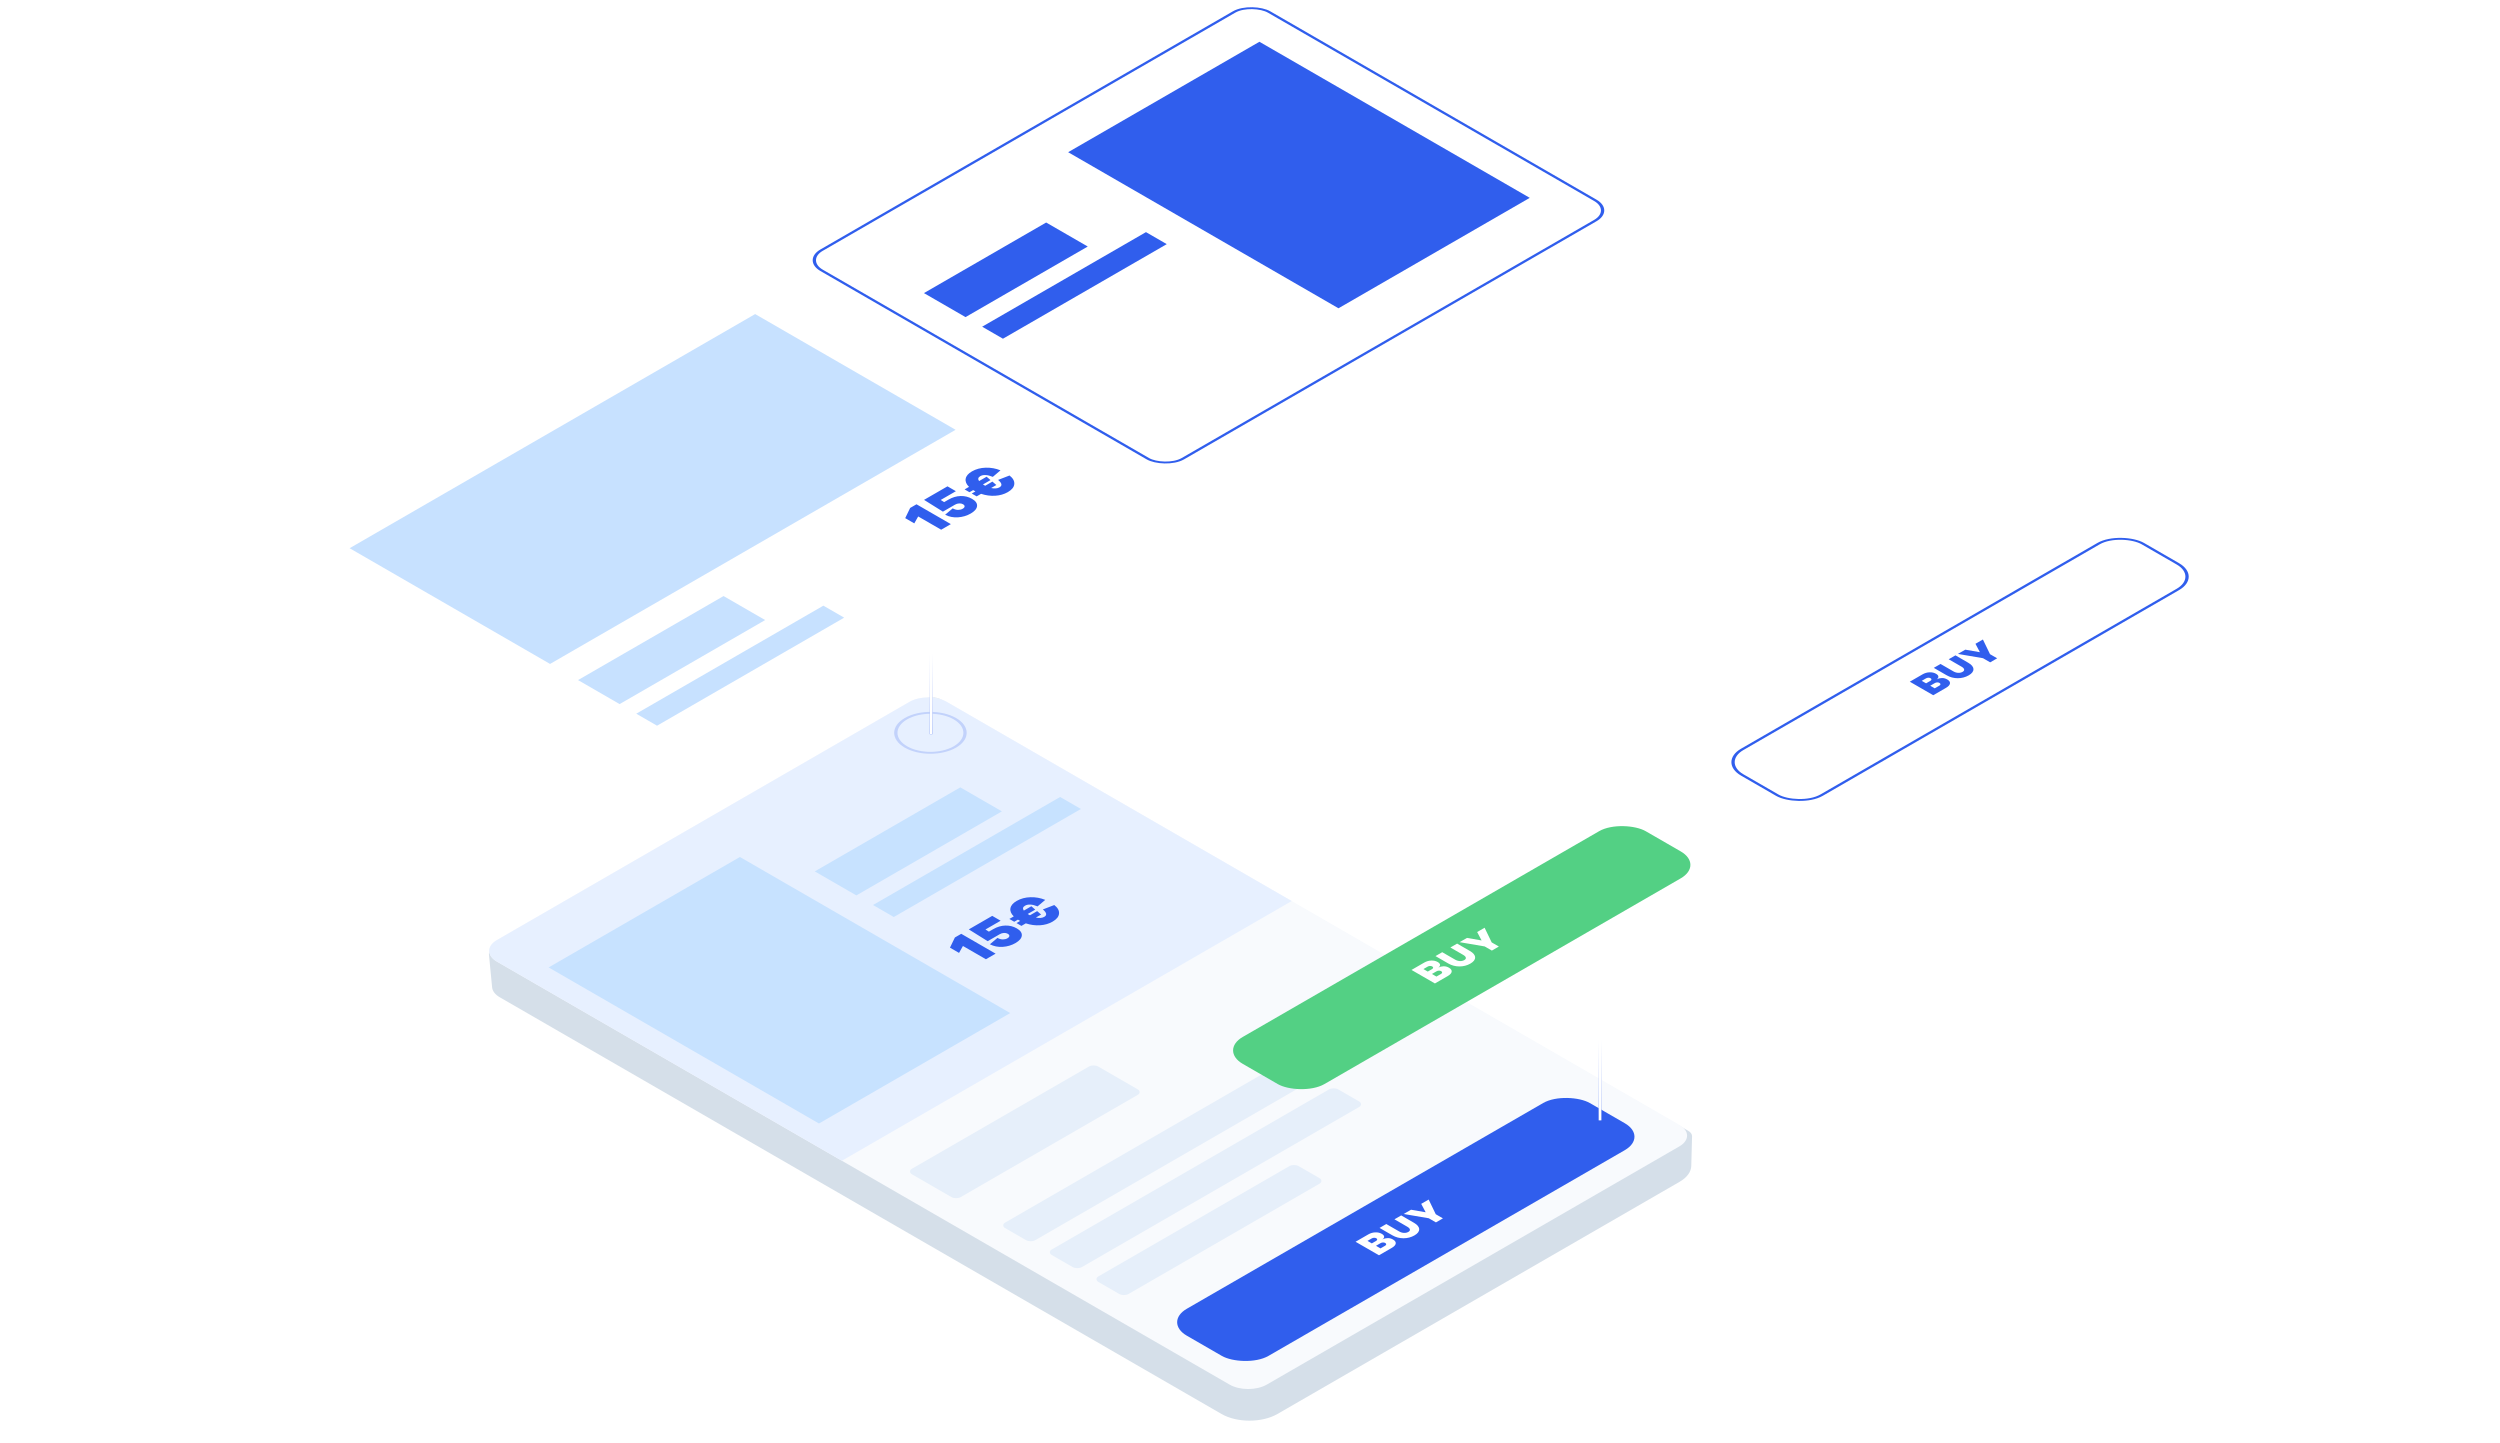 <svg width="847" height="489" viewBox="0 0 847 489" fill="none" xmlns="http://www.w3.org/2000/svg">
<path d="M165.655 323.393L166.727 334.521C166.849 335.788 167.776 336.985 169.33 337.882L413.848 479.055C419.082 482.077 427.567 482.077 432.8 479.055L569.08 400.374C571.544 398.951 572.951 397.031 573.004 395.02L573.269 384.972C573.287 384.274 572.815 383.602 571.961 383.109L318.935 237.024C317.19 236.017 314.362 236.017 312.618 237.024L167.282 320.934C166.158 321.583 165.567 322.477 165.655 323.393Z" fill="#D5DFE9"/>
<path d="M168.353 325.786C164.864 323.772 164.864 320.506 168.353 318.492L308.117 237.799C311.606 235.785 317.263 235.785 320.752 237.799L568.966 381.105C572.455 383.12 572.455 386.385 568.966 388.4L429.201 469.093C425.713 471.107 420.056 471.107 416.567 469.093L168.353 325.786Z" fill="#F8FAFD"/>
<rect width="72.945" height="19.148" rx="1.824" transform="matrix(0.866 -0.5 -0.866 -0.5 323.914 406.481)" fill="#E6EFFA"/>
<rect width="124.918" height="11.854" rx="1.824" transform="matrix(0.866 -0.5 -0.866 -0.5 349.183 421.07)" fill="#E6EFFA"/>
<rect width="112.152" height="11.854" rx="1.824" transform="matrix(0.866 -0.5 -0.866 -0.5 364.976 430.188)" fill="#E6EFFA"/>
<rect width="78.415" height="11.854" rx="1.824" transform="matrix(0.866 -0.5 -0.866 -0.5 380.769 439.307)" fill="#E6EFFA"/>
<rect width="157.653" height="31.942" rx="9.118" transform="matrix(0.866 -0.5 0.866 0.5 394.193 447.969)" fill="#305EED"/>
<path d="M468.42 419.852L468.468 419.88C468.949 419.62 469.502 419.483 470.126 419.469C470.75 419.446 471.362 419.608 471.962 419.955C472.641 420.347 472.945 420.8 472.874 421.316C472.795 421.826 472.341 422.321 471.512 422.8L467.2 425.289L459.264 420.707L463.576 418.218C464.318 417.789 465.104 417.559 465.933 417.527C466.77 417.491 467.508 417.657 468.148 418.026C468.685 418.336 468.949 418.667 468.942 419.018C468.934 419.36 468.76 419.638 468.42 419.852ZM463.303 420.413L464.772 421.261L466.182 420.447C466.434 420.301 466.573 420.144 466.596 419.975C466.612 419.802 466.509 419.652 466.288 419.524C466.075 419.401 465.822 419.346 465.53 419.36C465.246 419.369 464.985 419.442 464.749 419.579L463.303 420.413ZM467.71 422.957L469.238 422.075C469.506 421.92 469.644 421.758 469.652 421.589C469.66 421.411 469.546 421.254 469.309 421.117C469.088 420.99 468.831 420.933 468.539 420.946C468.255 420.955 467.986 421.033 467.733 421.179L466.182 422.075L467.71 422.957ZM474.722 411.782L479.069 414.292C480.214 414.953 480.799 415.674 480.822 416.453C480.846 417.224 480.313 417.923 479.223 418.553C478.102 419.2 476.862 419.524 475.504 419.524C474.146 419.524 472.89 419.191 471.737 418.525L467.39 416.016L469.676 414.696L474.023 417.205C474.56 417.515 475.109 417.682 475.67 417.705C476.23 417.727 476.728 417.613 477.162 417.363C477.565 417.13 477.735 416.859 477.672 416.549C477.608 416.23 477.312 415.917 476.783 415.612L472.436 413.102L474.722 411.782ZM484.03 406.408L486.435 411.38L488.863 412.782L486.494 414.15L484.066 412.748L475.561 411.298L478.061 409.855L483.012 410.717L481.507 407.865L484.03 406.408Z" fill="white"/>
<path d="M168.353 325.786C164.864 323.772 164.864 320.506 168.353 318.492L308.121 237.797C311.61 235.783 317.267 235.783 320.756 237.797L437.624 305.271L285.221 393.26L168.353 325.786Z" fill="#E7F0FF"/>
<rect width="74.833" height="105.761" transform="matrix(0.866 -0.5 0.866 0.5 185.871 327.762)" fill="#C7E2FF"/>
<rect width="56.938" height="16.271" transform="matrix(0.866 -0.5 0.866 0.5 276.041 295.227)" fill="#C7E2FF"/>
<rect width="73.207" height="8.135" transform="matrix(0.866 -0.5 0.866 0.5 295.768 306.617)" fill="#C7E2FF"/>
<path d="M325.671 316.375L337.311 323.095L334.027 324.991L326.245 320.498L324.924 322.845L321.849 321.069L323.517 317.619L325.671 316.375ZM335.038 315.641L336.498 314.799C337.853 314.016 339.231 313.608 340.632 313.575C342.034 313.542 343.319 313.863 344.489 314.538C345.705 315.24 346.273 316.049 346.191 316.965C346.11 317.881 345.392 318.73 344.037 319.513C342.74 320.262 341.304 320.69 339.729 320.797C338.142 320.897 336.689 320.606 335.369 319.924L337.94 317.757C338.577 318.112 339.19 318.286 339.781 318.279C340.372 318.272 340.881 318.145 341.31 317.898C341.727 317.657 341.947 317.396 341.97 317.116C341.993 316.835 341.808 316.581 341.414 316.353C341.055 316.146 340.632 316.056 340.146 316.083C339.648 316.103 339.179 316.24 338.739 316.494L334.621 318.871L328.228 314.879L336.168 310.295L339.017 311.94L333.874 314.909L335.038 315.641ZM353.315 308.118L357.189 306.624C358.358 307.527 358.897 308.493 358.804 309.523C358.723 310.546 357.994 311.455 356.615 312.251C355.365 312.973 353.934 313.384 352.324 313.484C350.726 313.578 349.134 313.361 347.547 312.833L346.053 313.695L344.385 312.732L345.636 312.01L345.254 311.789L344.872 311.569L343.621 312.291L341.971 311.338L343.465 310.475C342.538 309.566 342.162 308.647 342.335 307.717C342.497 306.781 343.204 305.952 344.455 305.23C345.821 304.441 347.379 304.023 349.128 303.976C350.877 303.929 352.544 304.23 354.131 304.879L351.525 307.085C349.707 306.343 348.288 306.266 347.269 306.855C346.539 307.276 346.406 307.828 346.87 308.51L349.423 307.035L350.744 308.179L348.19 309.653L348.555 309.884C348.728 309.984 348.862 310.054 348.954 310.094L351.386 308.69L352.724 309.844L350.952 310.867C352.122 311.127 353.071 311.047 353.801 310.626C354.797 310.051 354.635 309.215 353.315 308.118Z" fill="#305EED"/>
<circle r="9.574" transform="matrix(0.866 -0.5 0.866 0.5 315.228 248.282)" stroke="#305EED" stroke-opacity="0.2" stroke-width="0.912"/>
<line x1="315.459" y1="248.738" x2="315.459" y2="173.058" stroke="url(#paint0_linear)" stroke-width="0.912"/>
<line x1="315.459" y1="248.738" x2="315.459" y2="173.058" stroke="white" stroke-width="0.912"/>
<line x1="542.089" y1="379.583" x2="542.089" y2="303.903" stroke="url(#paint1_linear)" stroke-width="0.912"/>
<line x1="542.089" y1="379.583" x2="542.089" y2="303.903" stroke="white" stroke-width="0.912"/>
<rect width="157.653" height="31.942" rx="9.118" transform="matrix(0.866 -0.5 0.866 0.5 413.145 355.876)" fill="#53D084"/>
<path d="M487.372 327.759L487.419 327.787C487.901 327.527 488.454 327.39 489.078 327.376C489.702 327.354 490.314 327.516 490.914 327.862C491.593 328.254 491.897 328.708 491.826 329.223C491.747 329.734 491.293 330.228 490.464 330.707L486.152 333.196L478.216 328.614L482.528 326.125C483.27 325.696 484.056 325.466 484.885 325.434C485.722 325.398 486.46 325.564 487.1 325.934C487.637 326.244 487.901 326.574 487.893 326.925C487.885 327.267 487.712 327.545 487.372 327.759ZM482.255 328.32L483.724 329.168L485.133 328.354C485.386 328.209 485.524 328.051 485.548 327.883C485.564 327.709 485.461 327.559 485.24 327.431C485.027 327.308 484.774 327.253 484.482 327.267C484.198 327.276 483.937 327.349 483.7 327.486L482.255 328.32ZM486.661 330.864L488.189 329.982C488.458 329.827 488.596 329.665 488.604 329.496C488.612 329.319 488.497 329.161 488.26 329.025C488.039 328.897 487.783 328.84 487.491 328.854C487.206 328.863 486.938 328.94 486.685 329.086L485.133 329.982L486.661 330.864ZM493.674 319.69L498.021 322.199C499.166 322.86 499.75 323.581 499.774 324.36C499.798 325.131 499.265 325.831 498.175 326.46C497.054 327.107 495.814 327.431 494.456 327.431C493.097 327.431 491.842 327.098 490.689 326.432L486.342 323.923L488.628 322.603L492.975 325.113C493.512 325.423 494.061 325.589 494.622 325.612C495.182 325.635 495.68 325.521 496.114 325.27C496.517 325.037 496.686 324.766 496.623 324.456C496.56 324.137 496.264 323.825 495.735 323.519L491.388 321.01L493.674 319.69ZM502.982 314.316L505.387 319.287L507.815 320.689L505.446 322.057L503.018 320.655L494.513 319.205L497.012 317.762L501.963 318.624L500.459 315.772L502.982 314.316Z" fill="white"/>
<path d="M656.199 230.105L656.247 230.132C656.728 229.872 657.281 229.735 657.905 229.722C658.529 229.699 659.141 229.861 659.741 230.207C660.42 230.599 660.724 231.053 660.653 231.568C660.574 232.079 660.12 232.573 659.291 233.052L654.979 235.541L647.043 230.959L651.355 228.47C652.097 228.042 652.883 227.811 653.712 227.78C654.549 227.743 655.287 227.909 655.927 228.279C656.464 228.589 656.728 228.919 656.72 229.27C656.712 229.612 656.539 229.89 656.199 230.105ZM651.082 230.665L652.551 231.513L653.961 230.7C654.213 230.554 654.351 230.396 654.375 230.228C654.391 230.055 654.288 229.904 654.067 229.776C653.854 229.653 653.601 229.599 653.309 229.612C653.025 229.621 652.764 229.694 652.527 229.831L651.082 230.665ZM655.489 233.209L657.016 232.327C657.285 232.172 657.423 232.01 657.431 231.842C657.439 231.664 657.324 231.507 657.088 231.37C656.866 231.242 656.61 231.185 656.318 231.199C656.033 231.208 655.765 231.285 655.512 231.431L653.961 232.327L655.489 233.209ZM662.501 222.035L666.848 224.545C667.993 225.206 668.577 225.926 668.601 226.706C668.625 227.476 668.092 228.176 667.002 228.805C665.881 229.452 664.641 229.776 663.283 229.776C661.925 229.776 660.669 229.443 659.516 228.778L655.169 226.268L657.455 224.948L661.802 227.458C662.339 227.768 662.888 227.934 663.449 227.957C664.009 227.98 664.507 227.866 664.941 227.615C665.344 227.383 665.514 227.111 665.45 226.801C665.387 226.482 665.091 226.17 664.562 225.864L660.215 223.355L662.501 222.035ZM671.809 216.661L674.214 221.632L676.642 223.034L674.273 224.402L671.845 223L663.34 221.55L665.839 220.107L670.791 220.969L669.286 218.117L671.809 216.661Z" fill="#305EED"/>
<rect x="0.79" width="156.741" height="31.03" rx="8.662" transform="matrix(0.866 -0.5 0.866 0.5 582.077 258.616)" stroke="#305EED" stroke-width="0.912"/>
<rect width="175.979" height="142.242" rx="7.294" transform="matrix(0.866 -0.5 0.866 0.5 103.444 185.276)" fill="white"/>
<rect width="158.655" height="78.415" transform="matrix(0.866 -0.5 0.866 0.5 118.447 185.732)" fill="#C7E1FF"/>
<rect width="56.938" height="16.271" transform="matrix(0.866 -0.5 0.866 0.5 195.833 230.411)" fill="#C7E1FF"/>
<rect width="73.207" height="8.135" transform="matrix(0.866 -0.5 0.866 0.5 215.56 241.801)" fill="#C7E1FF"/>
<path d="M310.51 170.851L322.149 177.571L318.866 179.466L311.083 174.973L309.763 177.32L306.688 175.544L308.356 172.094L310.51 170.851ZM319.877 170.116L321.336 169.274C322.691 168.491 324.069 168.084 325.471 168.05C326.872 168.017 328.158 168.338 329.327 169.013C330.543 169.715 331.111 170.524 331.03 171.44C330.949 172.356 330.231 173.205 328.876 173.988C327.579 174.737 326.142 175.165 324.567 175.272C322.981 175.372 321.527 175.081 320.207 174.399L322.778 172.233C323.415 172.587 324.029 172.761 324.62 172.754C325.21 172.747 325.72 172.62 326.148 172.373C326.565 172.132 326.785 171.872 326.808 171.591C326.832 171.31 326.646 171.056 326.253 170.828C325.893 170.621 325.471 170.531 324.984 170.558C324.486 170.578 324.017 170.715 323.577 170.969L319.46 173.346L313.067 169.354L321.006 164.77L323.855 166.415L318.713 169.384L319.877 170.116ZM338.153 162.594L342.027 161.099C343.197 162.002 343.735 162.968 343.643 163.998C343.562 165.021 342.832 165.93 341.454 166.726C340.203 167.448 338.773 167.859 337.163 167.96C335.565 168.053 333.972 167.836 332.385 167.308L330.891 168.17L329.224 167.207L330.475 166.485L330.092 166.264L329.71 166.044L328.459 166.766L326.809 165.813L328.303 164.951C327.376 164.041 327 163.122 327.174 162.192C327.336 161.256 328.042 160.427 329.293 159.705C330.66 158.916 332.218 158.498 333.966 158.451C335.715 158.404 337.383 158.705 338.97 159.354L336.364 161.56C334.545 160.818 333.127 160.741 332.108 161.33C331.378 161.751 331.245 162.303 331.708 162.985L334.262 161.51L335.582 162.654L333.028 164.128L333.393 164.359C333.567 164.459 333.7 164.529 333.793 164.569L336.225 163.165L337.562 164.319L335.79 165.342C336.96 165.603 337.91 165.522 338.639 165.101C339.635 164.526 339.473 163.69 338.153 162.594Z" fill="#305EED"/>
<g filter="url(#filter0_b)">
<rect x="0.79" width="175.067" height="141.33" rx="6.839" transform="matrix(0.866 -0.5 0.866 0.5 271.745 88.564)" stroke="#305EED" stroke-width="0.912"/>
</g>
<rect width="74.833" height="105.761" transform="matrix(0.866 -0.5 0.866 0.5 361.886 51.565)" fill="#305EED"/>
<rect width="47.82" height="16.271" transform="matrix(0.866 -0.5 0.866 0.5 313.028 99.299)" fill="#305EED"/>
<rect width="64.088" height="8.135" transform="matrix(0.866 -0.5 0.866 0.5 332.755 110.689)" fill="#305EED"/>
<path d="M362.658 120.448L374.298 127.168L371.014 129.063L363.231 124.57L361.911 126.917L358.836 125.142L360.504 121.691L362.658 120.448ZM372.025 119.713L373.485 118.871C374.84 118.089 376.218 117.681 377.619 117.647C379.021 117.614 380.306 117.935 381.476 118.61C382.692 119.312 383.259 120.121 383.178 121.037C383.097 121.953 382.379 122.803 381.024 123.585C379.727 124.334 378.291 124.762 376.716 124.869C375.129 124.969 373.676 124.678 372.355 123.996L374.926 121.83C375.563 122.184 376.177 122.358 376.768 122.351C377.359 122.345 377.868 122.218 378.297 121.97C378.714 121.729 378.934 121.469 378.957 121.188C378.98 120.907 378.795 120.653 378.401 120.426C378.042 120.218 377.619 120.128 377.133 120.155C376.635 120.175 376.166 120.312 375.726 120.566L371.608 122.943L365.215 118.951L373.155 114.368L376.004 116.012L370.861 118.981L372.025 119.713ZM390.301 112.191L394.176 110.696C395.345 111.599 395.884 112.565 395.791 113.595C395.71 114.618 394.98 115.527 393.602 116.323C392.351 117.045 390.921 117.456 389.311 117.557C387.713 117.65 386.121 117.433 384.534 116.905L383.04 117.767L381.372 116.804L382.623 116.082L382.241 115.862L381.859 115.641L380.608 116.363L378.957 115.41L380.451 114.548C379.525 113.638 379.148 112.719 379.322 111.79C379.484 110.853 380.191 110.024 381.442 109.302C382.808 108.513 384.366 108.095 386.115 108.048C387.864 108.002 389.531 108.302 391.118 108.951L388.512 111.158C386.694 110.415 385.275 110.339 384.256 110.927C383.526 111.348 383.393 111.9 383.856 112.582L386.41 111.107L387.73 112.251L385.177 113.725L385.541 113.956C385.715 114.056 385.848 114.126 385.941 114.167L388.373 112.762L389.711 113.916L387.939 114.939C389.109 115.2 390.058 115.119 390.788 114.698C391.784 114.123 391.622 113.287 390.301 112.191Z" fill="white"/>
<defs>
<filter id="filter0_b" x="220.631" y="-52.393" width="377.604" height="264.255" filterUnits="userSpaceOnUse" color-interpolation-filters="sRGB">
<feFlood flood-opacity="0" result="BackgroundImageFix"/>
<feGaussianBlur in="BackgroundImage" stdDeviation="27.354"/>
<feComposite in2="SourceAlpha" operator="in" result="effect1_backgroundBlur"/>
<feBlend mode="normal" in="SourceGraphic" in2="effect1_backgroundBlur" result="shape"/>
</filter>
<linearGradient id="paint0_linear" x1="317.243" y1="247.915" x2="317.243" y2="173.882" gradientUnits="userSpaceOnUse">
<stop stop-color="#305EED"/>
<stop offset="0.357" stop-color="white"/>
</linearGradient>
<linearGradient id="paint1_linear" x1="543.872" y1="378.76" x2="543.872" y2="304.726" gradientUnits="userSpaceOnUse">
<stop stop-color="#305EED"/>
<stop offset="0.357" stop-color="white"/>
</linearGradient>
</defs>
</svg>
